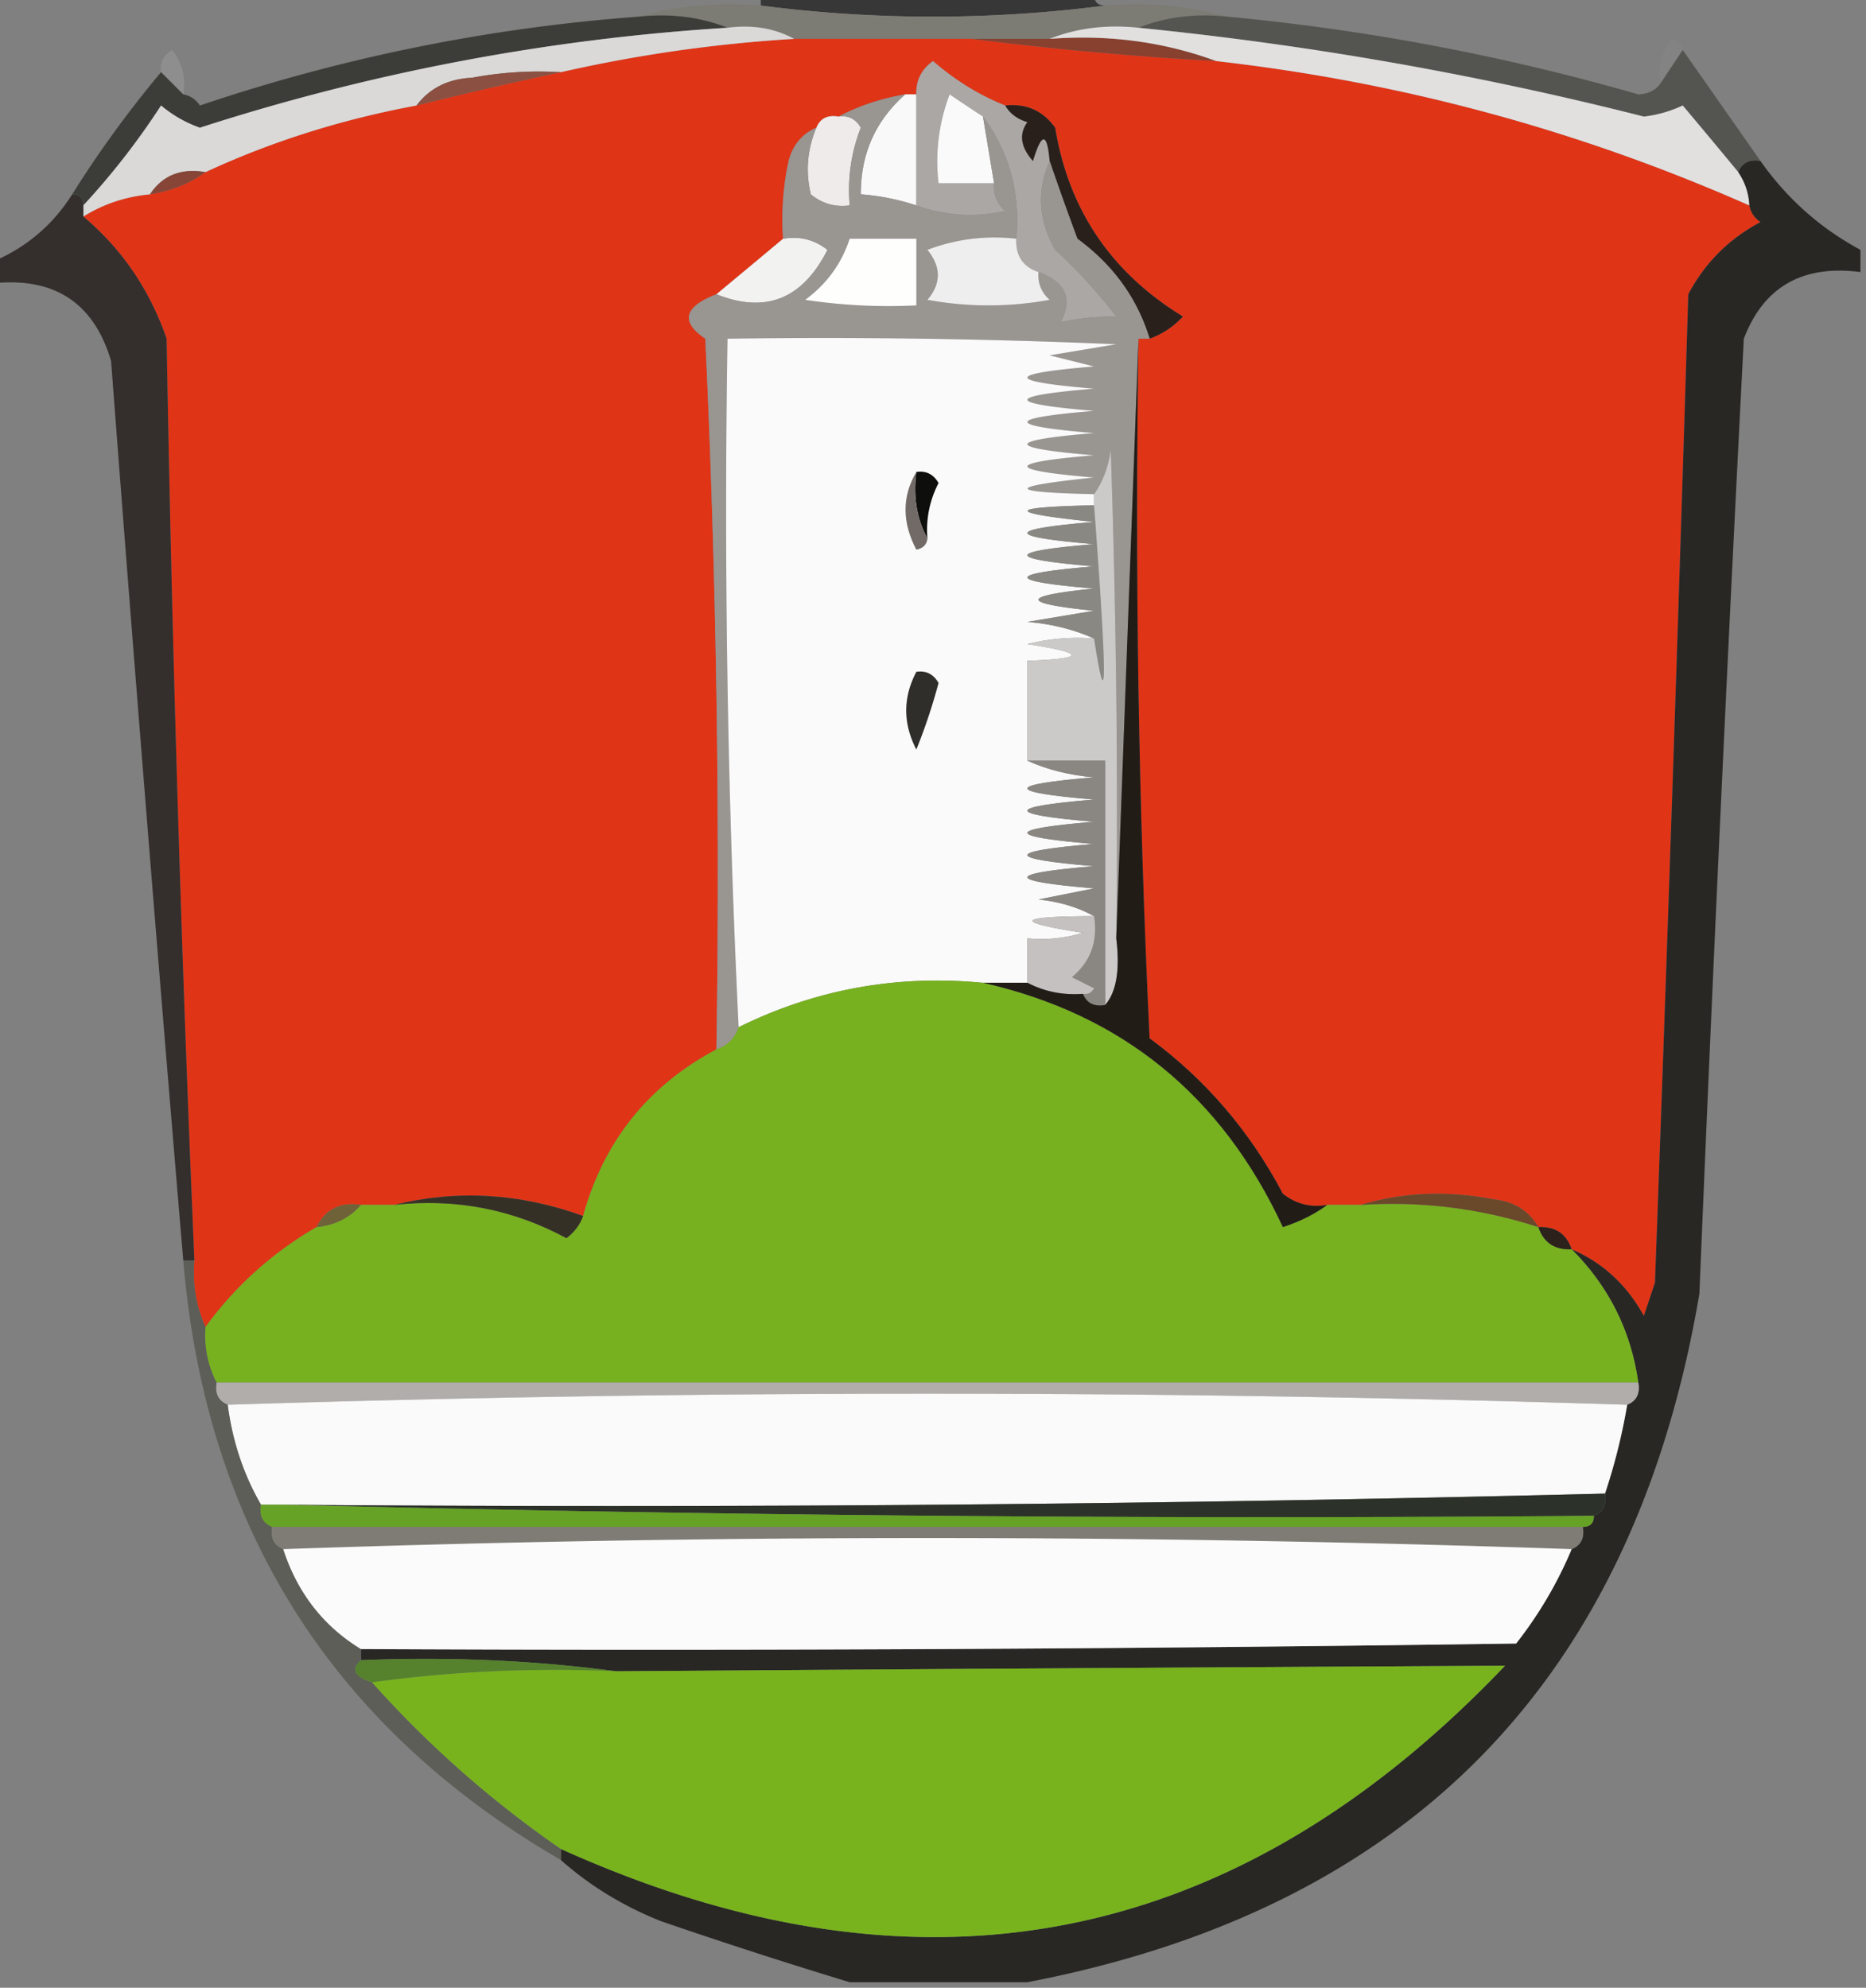 <svg xmlns="http://www.w3.org/2000/svg" width="168" height="179" style="shape-rendering:geometricPrecision;text-rendering:geometricPrecision;image-rendering:optimizeQuality;fill-rule:evenodd;clip-rule:evenodd"><rect width="100%" height="100%" fill="#808080" stroke="none"/><path style="opacity:.995" fill="#383737" d="M68.5-.5h30c0 .667.333 1 1 1a120.625 120.625 0 0 1-31 0v-1z"/><path style="opacity:1" fill="#7c7b74" d="M57.5 1.5c3.462-.982 7.129-1.315 11-1a120.625 120.625 0 0 0 31 0c3.871-.315 7.538.018 11 1-2.885-.306-5.552.027-8 1-2.885-.306-5.552.027-8 1h-23c-1.765-.961-3.765-1.295-6-1-2.448-.973-5.115-1.306-8-1z"/><path style="opacity:.749" fill="#464741" d="M102.5 2.5c2.448-.973 5.115-1.306 8-1a201.228 201.228 0 0 1 37 7c.916-.043 1.583-.376 2-1l2-3 7 10c-.992-.172-1.658.162-2 1a840.12 840.12 0 0 0-5-6 11.248 11.248 0 0 1-3.5 1 309.543 309.543 0 0 0-45.5-8z"/><path style="opacity:1" fill="#e03417" d="M71.5 3.5h16c7.165.91 14.498 1.577 22 2 16.672 1.891 32.672 6.225 48 13 .111.617.444 1.117 1 1.5-2.833 1.5-5 3.667-6.5 6.5a13614.28 13614.28 0 0 1-3 89l-1 3c-1.535-2.794-3.702-4.794-6.5-6-.473-1.406-1.473-2.073-3-2-.847-1.466-2.18-2.3-4-2.5-4.189-.812-8.189-.645-12 .5h-3c-1.478.262-2.811-.071-4-1-2.965-5.626-6.965-10.293-12-14-1-20.99-1.333-41.99-1-63h1a7.468 7.468 0 0 0 3-2c-6.46-3.948-10.293-9.615-11.5-17-1.11-1.537-2.61-2.204-4.5-2-2.32-.918-4.487-2.252-6.5-4-1.039.744-1.539 1.744-1.5 3h-1c-2.198.375-4.198 1.042-6 2-.992-.172-1.658.162-2 1-1.29.558-2.123 1.558-2.5 3a24.939 24.939 0 0 0-.5 7 1464.947 1464.947 0 0 1-6 5c-2.928 1.137-3.261 2.47-1 4 1 21.323 1.333 42.656 1 64-6.138 3.27-10.138 8.27-12 15-5.698-2.061-11.364-2.395-17-1h-3c-1.88-.271-3.213.396-4 2-3.982 2.317-7.315 5.317-10 9-.841-1.879-1.175-3.879-1-6a3291.128 3291.128 0 0 1-2.5-83c-1.536-4.43-4.036-8.097-7.5-11 1.815-1.13 3.815-1.796 6-2 1.903-.296 3.57-.962 5-2 5.933-2.753 12.267-4.753 19-6 4.43-1.1 8.763-2.1 13-3a129.462 129.462 0 0 1 21-3z"/><path style="opacity:1" fill="#88402f" d="M87.5 3.5h7c5.283-.404 10.283.262 15 2a315.464 315.464 0 0 1-22-2z"/><path style="opacity:.251" fill="#bcbab7" d="m16.5 8.5-2-2c-.13-.876.203-1.543 1-2 .929 1.189 1.262 2.522 1 4z"/><path style="opacity:.039" fill="#e3e2e1" d="m151.5 4.5-2 3c-.262-1.478.071-2.811 1-4 .607.124.94.457 1 1z"/><path style="opacity:1" fill="#3c3d38" d="M57.5 1.5c2.885-.306 5.552.027 8 1a193.249 193.249 0 0 0-47.5 9 11.074 11.074 0 0 1-3.5-2 66.07 66.07 0 0 1-7 9c0-.667-.333-1-1-1a98.119 98.119 0 0 1 8-11l2 2c.617.11 1.117.444 1.5 1a160.077 160.077 0 0 1 39.5-8z"/><path style="opacity:1" fill="#dad9d8" d="M65.5 2.5c2.235-.295 4.235.039 6 1-7.12.431-14.12 1.431-21 3a32.437 32.437 0 0 0-8 .5c-2.153.1-3.82.933-5 2.5-6.733 1.247-13.067 3.247-19 6-2.198-.38-3.865.287-5 2-2.185.204-4.185.87-6 2v-1a66.07 66.07 0 0 0 7-9 11.074 11.074 0 0 0 3.5 2 193.249 193.249 0 0 1 47.5-9z"/><path style="opacity:1" fill="#e1e0df" d="M94.5 3.5c2.448-.973 5.115-1.306 8-1a309.543 309.543 0 0 1 45.5 8 11.248 11.248 0 0 0 3.5-1 840.12 840.12 0 0 1 5 6c.61.891.943 1.891 1 3-15.328-6.775-31.328-11.109-48-13-4.717-1.738-9.717-2.404-15-2z"/><path style="opacity:1" fill="#8b5041" d="M50.5 6.5c-4.237.9-8.57 1.9-13 3 1.18-1.567 2.847-2.4 5-2.5a32.437 32.437 0 0 1 8-.5z"/><path style="opacity:1" fill="#f9f9f9" d="M81.5 8.5h1v10a20.677 20.677 0 0 0-5-1c-.017-3.63 1.316-6.63 4-9z"/><path style="opacity:1" fill="#eeebea" d="M75.5 10.5c.876-.13 1.543.203 2 1a15.42 15.42 0 0 0-1 7c-1.322.17-2.489-.163-3.5-1-.49-2.045-.323-4.045.5-6 .342-.838 1.008-1.172 2-1z"/><path style="opacity:1" fill="#aba7a5" d="M90.5 9.5c.418.722 1.084 1.222 2 1.5-.78 1.073-.613 2.24.5 3.5.78-2.597 1.28-2.597 1.5 0-1.18 2.67-1.013 5.336.5 8a46.656 46.656 0 0 1 5.5 6 23.572 23.572 0 0 0-5 .5c1.112-2.108.446-3.608-2-4.5-1.406-.473-2.073-1.473-2-3 .374-4.147-.626-7.814-3-11-.982-.64-1.982-1.307-3-2a16.869 16.869 0 0 0-1 8h5c-.086.996.248 1.83 1 2.5-2.72.602-5.387.435-8-.5v-10c-.039-1.256.461-2.256 1.5-3 2.013 1.748 4.18 3.082 6.5 4z"/><path style="opacity:1" fill="#fafafa" d="m88.5 10.5 1 6h-5a16.869 16.869 0 0 1 1-8c1.018.693 2.018 1.36 3 2z"/><path style="opacity:.996" fill="#282724" d="M158.5 14.5c2.38 3.38 5.38 6.047 9 8v2c-5.211-.677-8.711 1.323-10.5 6a8334.579 8334.579 0 0 0-4 86c-5.888 34.72-26.055 55.387-60.5 62h-16a493.837 493.837 0 0 1-17-5.5c-3.398-1.357-6.398-3.19-9-5.5v-1c32.296 14.574 60.63 9.074 85-16.5-27.57.152-54.237.319-80 .5-7.482-.992-15.148-1.325-23-1v-1c34.668.167 69.335 0 104-.5a36.74 36.74 0 0 0 5-8.5c.838-.342 1.172-1.008 1-2 .667 0 1-.333 1-1 .838-.342 1.172-1.008 1-2a53.76 53.76 0 0 0 2-8c.838-.342 1.172-1.008 1-2-.658-4.662-2.658-8.662-6-12 2.798 1.206 4.965 3.206 6.5 6l1-3a13614.28 13614.28 0 0 0 3-89c1.5-2.833 3.667-5 6.5-6.5-.556-.383-.889-.883-1-1.5a5.727 5.727 0 0 0-1-3c.342-.838 1.008-1.172 2-1z"/><path style="opacity:1" fill="#864536" d="M18.5 15.5c-1.43 1.038-3.097 1.704-5 2 1.135-1.713 2.802-2.38 5-2z"/><path style="opacity:.997" fill="#342e2c" d="M6.5 17.5c.667 0 1 .333 1 1v1c3.464 2.903 5.964 6.57 7.5 11 .485 27.684 1.318 55.35 2.5 83h-1a9568.71 9568.71 0 0 1-6.5-81c-1.543-5.193-5.043-7.526-10.5-7v-2c2.953-1.287 5.286-3.287 7-6z"/><path style="opacity:1" fill="#2a201b" d="M90.5 9.5c1.89-.204 3.39.463 4.5 2 1.207 7.385 5.04 13.052 11.5 17a7.468 7.468 0 0 1-3 2c-1.108-3.631-3.274-6.631-6.5-9a275.143 275.143 0 0 1-2.5-7c-.22-2.597-.72-2.597-1.5 0-1.113-1.26-1.28-2.427-.5-3.5-.916-.278-1.582-.778-2-1.5z"/><path style="opacity:1" fill="#f2f2f1" d="M70.5 21.5c1.478-.262 2.811.071 4 1-2.246 4.441-5.58 5.774-10 4 1.975-1.637 3.975-3.304 6-5z"/><path style="opacity:1" fill="#999591" d="M81.5 8.5c-2.684 2.37-4.017 5.37-4 9 1.716.129 3.383.462 5 1 2.613.935 5.28 1.102 8 .5-.752-.67-1.086-1.504-1-2.5l-1-6c2.374 3.186 3.374 6.853 3 11a16.869 16.869 0 0 0-8 1c1.247 1.542 1.247 3.042 0 4.5 3.667.667 7.333.667 11 0-.752-.67-1.086-1.504-1-2.5 2.446.892 3.112 2.392 2 4.5a23.572 23.572 0 0 1 5-.5 46.656 46.656 0 0 0-5.5-6c-1.513-2.664-1.68-5.33-.5-8 .764 2.24 1.598 4.573 2.5 7 3.226 2.369 5.392 5.369 6.5 9h-1l-2 54c.167-14.67 0-29.337-.5-44-.21 1.558-.71 2.892-1.5 4-7.973-.174-7.973-.674 0-1.5-8-.667-8-1.333 0-2-8-.667-8-1.333 0-2-8-.667-8-1.333 0-2-8-.667-8-1.333 0-2-8-.667-8-1.333 0-2l-4-1 6-1a612.933 612.933 0 0 0-35-.5c-.33 20.84.003 41.507 1 62-.333 1-1 1.667-2 2 .333-21.344 0-42.677-1-64-2.261-1.53-1.928-2.863 1-4 4.42 1.774 7.754.441 10-4-1.189-.929-2.522-1.262-4-1-.163-2.357.003-4.69.5-7 .377-1.442 1.21-2.442 2.5-3-.823 1.955-.99 3.955-.5 6 1.011.837 2.178 1.17 3.5 1a15.42 15.42 0 0 1 1-7c-.457-.797-1.124-1.13-2-1 1.802-.958 3.802-1.625 6-2z"/><path style="opacity:1" fill="#efeeee" d="M91.5 21.5c-.073 1.527.594 2.527 2 3-.086.996.248 1.83 1 2.5a30.499 30.499 0 0 1-11 0c1.247-1.458 1.247-2.958 0-4.5a16.869 16.869 0 0 1 8-1z"/><path style="opacity:1" fill="#fefefd" d="M76.5 21.5h6v6a50.441 50.441 0 0 1-10-.5c1.939-1.432 3.272-3.265 4-5.5z"/><path style="opacity:1" fill="#fafafa" d="M98.5 44.5v1c-7.973.174-7.973.674 0 1.5-8 .667-8 1.333 0 2-8 .667-8 1.333 0 2-8 .667-8 1.333 0 2-6.667.667-6.667 1.333 0 2l-6 1c2.208.19 4.208.69 6 1.5a18.436 18.436 0 0 0-6 .5c5.294.818 5.294 1.318 0 1.5v9c1.792.81 3.792 1.31 6 1.5-8 .667-8 1.333 0 2-8 .667-8 1.333 0 2-8 .667-8 1.333 0 2-8 .667-8 1.333 0 2-8 .667-8 1.333 0 2l-5 1c1.882.198 3.548.698 5 1.5-7.03.019-7.364.519-1 1.5-1.634.493-3.3.66-5 .5v4h-4c-7.756-.747-15.09.587-22 4a961.639 961.639 0 0 1-1-62c11.671-.166 23.338 0 35 .5l-6 1 4 1c-8 .667-8 1.333 0 2-8 .667-8 1.333 0 2-8 .667-8 1.333 0 2-8 .667-8 1.333 0 2-8 .667-8 1.333 0 2-7.973.826-7.973 1.326 0 1.5z"/><path style="opacity:1" fill="#0e0f0d" d="M82.5 42.5c.876-.13 1.543.203 2 1a9.106 9.106 0 0 0-1 5c-.961-1.765-1.295-3.765-1-6z"/><path style="opacity:1" fill="#726a66" d="M82.5 42.5c-.295 2.235.039 4.235 1 6-.06.543-.393.876-1 1-1.297-2.473-1.297-4.807 0-7z"/><path style="opacity:1" fill="#8a8882" d="M98.5 45.5c1.181 15.635 1.181 19.635 0 12-1.792-.81-3.792-1.31-6-1.5l6-1c-6.667-.667-6.667-1.333 0-2-8-.667-8-1.333 0-2-8-.667-8-1.333 0-2-8-.667-8-1.333 0-2-7.973-.826-7.973-1.326 0-1.5z"/><path style="opacity:1" fill="#2f2e2b" d="M82.5 60.5c.876-.13 1.543.203 2 1a51.256 51.256 0 0 1-2 6c-1.214-2.359-1.214-4.692 0-7z"/><path style="opacity:1" fill="#cccac9" d="M100.5 84.5c.347 2.84.013 4.84-1 6v-22h-7v-9c5.294-.182 5.294-.682 0-1.5a18.436 18.436 0 0 1 6-.5c1.181 7.635 1.181 3.635 0-12v-1c.79-1.108 1.29-2.442 1.5-4 .5 14.663.667 29.33.5 44z"/><path style="opacity:1" fill="#8a8782" d="M92.5 68.5h7v22c-.992.172-1.658-.162-2-1 .438.065.772-.101 1-.5l-2-1c1.692-1.4 2.359-3.234 2-5.5-1.452-.802-3.118-1.302-5-1.5l5-1c-8-.667-8-1.333 0-2-8-.667-8-1.333 0-2-8-.667-8-1.333 0-2-8-.667-8-1.333 0-2-8-.667-8-1.333 0-2-2.208-.19-4.208-.69-6-1.5z"/><path style="opacity:1" fill="#c4c1c0" d="M98.5 82.5c.359 2.266-.308 4.1-2 5.5l2 1c-.228.399-.562.565-1 .5-1.791.134-3.458-.2-5-1v-4c1.7.16 3.366-.007 5-.5-6.364-.981-6.03-1.481 1-1.5z"/><path style="opacity:1" fill="#77b11f" d="M88.5 88.5c12.509 2.825 21.509 10.159 27 22 1.526-.494 2.859-1.161 4-2h3c5.491-.35 10.824.316 16 2 .473 1.406 1.473 2.073 3 2 3.342 3.338 5.342 7.338 6 12h-128c-.8-1.542-1.134-3.208-1-5 2.685-3.683 6.018-6.683 10-9 1.653-.16 2.986-.826 4-2h3c5.524-.602 10.69.398 15.5 3 .717-.544 1.217-1.211 1.5-2 1.862-6.73 5.862-11.73 12-15 1-.333 1.667-1 2-2 6.91-3.413 14.244-4.747 22-4z"/><path style="opacity:1" fill="#221c17" d="M102.5 30.5c-.333 21.01 0 42.01 1 63 5.035 3.707 9.035 8.374 12 14 1.189.929 2.522 1.262 4 1-1.141.839-2.474 1.506-4 2-5.491-11.841-14.491-19.175-27-22h4c1.542.8 3.209 1.134 5 1 .342.838 1.008 1.172 2 1 1.013-1.16 1.347-3.16 1-6l2-54z"/><path style="opacity:1" fill="#6a482a" d="M122.5 108.5c3.811-1.145 7.811-1.312 12-.5 1.82.2 3.153 1.034 4 2.5-5.176-1.684-10.509-2.35-16-2z"/><path style="opacity:1" fill="#353025" d="M35.5 108.5c5.636-1.395 11.302-1.061 17 1-.283.789-.783 1.456-1.5 2-4.81-2.602-9.976-3.602-15.5-3z"/><path style="opacity:1" fill="#6f6238" d="M32.5 108.5c-1.014 1.174-2.347 1.84-4 2 .787-1.604 2.12-2.271 4-2z"/><path style="opacity:1" fill="#2c211b" d="M138.5 110.5c1.527-.073 2.527.594 3 2-1.527.073-2.527-.594-3-2z"/><path style="opacity:1" fill="#b0adab" d="M19.5 124.5h128c.172.992-.162 1.658-1 2-42-1.333-84-1.333-126 0-.838-.342-1.172-1.008-1-2z"/><path style="opacity:1" fill="#fbfafa" d="M146.5 126.5a53.76 53.76 0 0 1-2 8 3570.63 3570.63 0 0 1-119 1h-2c-1.572-2.715-2.572-5.715-3-9 42-1.333 84-1.333 126 0z"/><path style="opacity:.812" fill="#54574e" d="M16.5 113.5h1c-.175 2.121.159 4.121 1 6-.134 1.792.2 3.458 1 5-.172.992.162 1.658 1 2 .428 3.285 1.428 6.285 3 9-.172.992.162 1.658 1 2-.172.992.162 1.658 1 2 1.281 3.933 3.614 6.933 7 9v1c-.939.827-.605 1.494 1 2a95.317 95.317 0 0 0 17 15v1c-20.654-12.014-31.987-30.014-34-54z"/><path style="opacity:1" fill="#2c3229" d="M144.5 134.5c.172.992-.162 1.658-1 2a3480.16 3480.16 0 0 1-118-1c39.74.327 79.406-.006 119-1z"/><path style="opacity:1" fill="#66a225" d="M23.5 135.5h2a3480.16 3480.16 0 0 0 118 1c0 .667-.333 1-1 1h-118c-.838-.342-1.172-1.008-1-2z"/><path style="opacity:1" fill="#7f7c75" d="M24.5 137.5h118c.172.992-.162 1.658-1 2a1682.92 1682.92 0 0 0-116 0c-.838-.342-1.172-1.008-1-2z"/><path style="opacity:1" fill="#fcfbfb" d="M141.5 139.5a36.74 36.74 0 0 1-5 8.5c-34.665.5-69.332.667-104 .5-3.386-2.067-5.719-5.067-7-9a1682.92 1682.92 0 0 1 116 0z"/><path style="opacity:1" fill="#56822d" d="M32.5 149.5c7.852-.325 15.518.008 23 1-7.52-.325-14.852.008-22 1-1.605-.506-1.939-1.173-1-2z"/><path style="opacity:1" fill="#78b31d" d="M50.5 166.5a95.317 95.317 0 0 1-17-15c7.148-.992 14.48-1.325 22-1 25.763-.181 52.43-.348 80-.5-24.37 25.574-52.704 31.074-85 16.5z"/></svg>